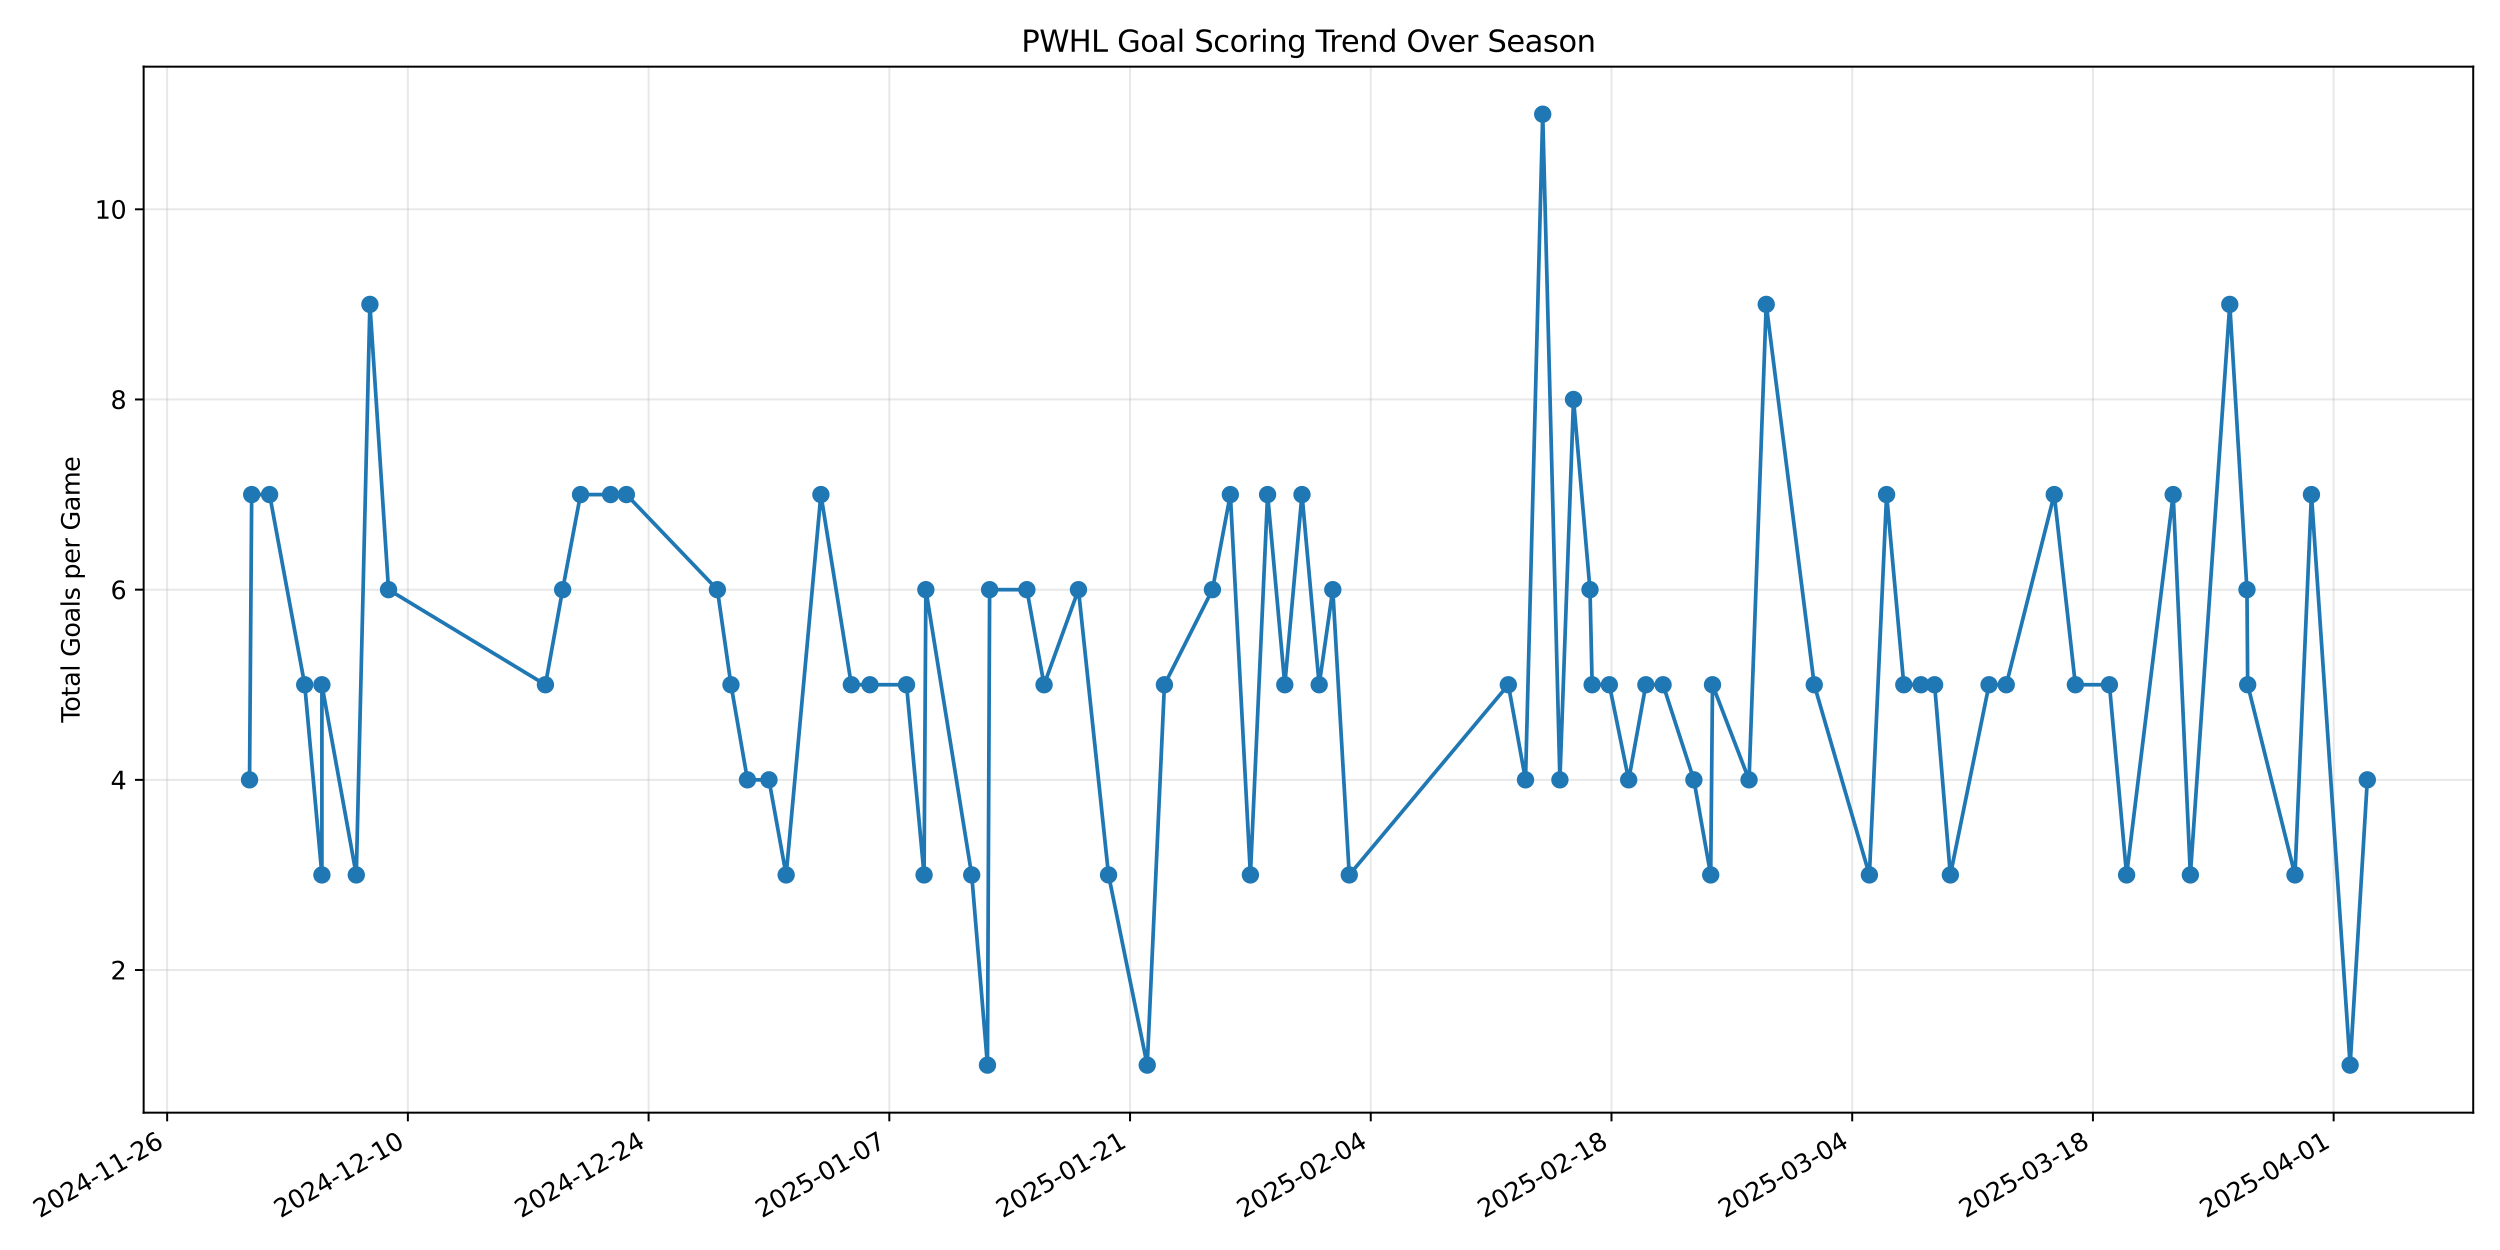 <?xml version="1.0" encoding="utf-8" standalone="no"?>
<!DOCTYPE svg PUBLIC "-//W3C//DTD SVG 1.1//EN"
  "http://www.w3.org/Graphics/SVG/1.1/DTD/svg11.dtd">
<svg xmlns:xlink="http://www.w3.org/1999/xlink" width="1008pt" height="504pt" viewBox="0 0 1008 504" xmlns="http://www.w3.org/2000/svg" version="1.1">
 <defs>
  <style type="text/css">*{stroke-linejoin: round; stroke-linecap: butt}</style>
 </defs>
 <g id="figure_1">
  <g id="patch_1">
   <path d="M 0 504 
L 1008 504 
L 1008 0 
L 0 0 
z
" style="fill: #ffffff"/>
  </g>
  <g id="axes_1">
   <g id="patch_2">
    <path d="M 57.921 448.625 
L 997.2 448.625 
L 997.2 26.88 
L 57.921 26.88 
z
" style="fill: #ffffff"/>
   </g>
   <g id="matplotlib.axis_1">
    <g id="xtick_1">
     <g id="line2d_1">
      <path d="M 67.396 448.625 
L 67.396 26.88 
" clip-path="url(#pca07c4cdf1)" style="fill: none; stroke: #b0b0b0; stroke-opacity: 0.3; stroke-width: 0.8; stroke-linecap: square"/>
     </g>
     <g id="line2d_2">
      <defs>
       <path id="m881eb6549a" d="M 0 0 
L 0 3.5 
" style="stroke: #000000; stroke-width: 0.8"/>
      </defs>
      <g>
       <use xlink:href="#m881eb6549a" x="67.396" y="448.625" style="stroke: #000000; stroke-width: 0.8"/>
      </g>
     </g>
     <g id="text_1">
      <!-- 2024-11-26 -->
      <g transform="translate(16.026 491.264) rotate(-30) scale(0.1 -0.1)">
       <defs>
        <path id="DejaVuSans-32" d="M 1228 531 
L 3431 531 
L 3431 0 
L 469 0 
L 469 531 
Q 828 903 1448 1529 
Q 2069 2156 2228 2338 
Q 2531 2678 2651 2914 
Q 2772 3150 2772 3378 
Q 2772 3750 2511 3984 
Q 2250 4219 1831 4219 
Q 1534 4219 1204 4116 
Q 875 4013 500 3803 
L 500 4441 
Q 881 4594 1212 4672 
Q 1544 4750 1819 4750 
Q 2544 4750 2975 4387 
Q 3406 4025 3406 3419 
Q 3406 3131 3298 2873 
Q 3191 2616 2906 2266 
Q 2828 2175 2409 1742 
Q 1991 1309 1228 531 
z
" transform="scale(0.016)"/>
        <path id="DejaVuSans-30" d="M 2034 4250 
Q 1547 4250 1301 3770 
Q 1056 3291 1056 2328 
Q 1056 1369 1301 889 
Q 1547 409 2034 409 
Q 2525 409 2770 889 
Q 3016 1369 3016 2328 
Q 3016 3291 2770 3770 
Q 2525 4250 2034 4250 
z
M 2034 4750 
Q 2819 4750 3233 4129 
Q 3647 3509 3647 2328 
Q 3647 1150 3233 529 
Q 2819 -91 2034 -91 
Q 1250 -91 836 529 
Q 422 1150 422 2328 
Q 422 3509 836 4129 
Q 1250 4750 2034 4750 
z
" transform="scale(0.016)"/>
        <path id="DejaVuSans-34" d="M 2419 4116 
L 825 1625 
L 2419 1625 
L 2419 4116 
z
M 2253 4666 
L 3047 4666 
L 3047 1625 
L 3713 1625 
L 3713 1100 
L 3047 1100 
L 3047 0 
L 2419 0 
L 2419 1100 
L 313 1100 
L 313 1709 
L 2253 4666 
z
" transform="scale(0.016)"/>
        <path id="DejaVuSans-2d" d="M 313 2009 
L 1997 2009 
L 1997 1497 
L 313 1497 
L 313 2009 
z
" transform="scale(0.016)"/>
        <path id="DejaVuSans-31" d="M 794 531 
L 1825 531 
L 1825 4091 
L 703 3866 
L 703 4441 
L 1819 4666 
L 2450 4666 
L 2450 531 
L 3481 531 
L 3481 0 
L 794 0 
L 794 531 
z
" transform="scale(0.016)"/>
        <path id="DejaVuSans-36" d="M 2113 2584 
Q 1688 2584 1439 2293 
Q 1191 2003 1191 1497 
Q 1191 994 1439 701 
Q 1688 409 2113 409 
Q 2538 409 2786 701 
Q 3034 994 3034 1497 
Q 3034 2003 2786 2293 
Q 2538 2584 2113 2584 
z
M 3366 4563 
L 3366 3988 
Q 3128 4100 2886 4159 
Q 2644 4219 2406 4219 
Q 1781 4219 1451 3797 
Q 1122 3375 1075 2522 
Q 1259 2794 1537 2939 
Q 1816 3084 2150 3084 
Q 2853 3084 3261 2657 
Q 3669 2231 3669 1497 
Q 3669 778 3244 343 
Q 2819 -91 2113 -91 
Q 1303 -91 875 529 
Q 447 1150 447 2328 
Q 447 3434 972 4092 
Q 1497 4750 2381 4750 
Q 2619 4750 2861 4703 
Q 3103 4656 3366 4563 
z
" transform="scale(0.016)"/>
       </defs>
       <use xlink:href="#DejaVuSans-32"/>
       <use xlink:href="#DejaVuSans-30" transform="translate(63.623 0)"/>
       <use xlink:href="#DejaVuSans-32" transform="translate(127.246 0)"/>
       <use xlink:href="#DejaVuSans-34" transform="translate(190.869 0)"/>
       <use xlink:href="#DejaVuSans-2d" transform="translate(254.492 0)"/>
       <use xlink:href="#DejaVuSans-31" transform="translate(290.576 0)"/>
       <use xlink:href="#DejaVuSans-31" transform="translate(354.199 0)"/>
       <use xlink:href="#DejaVuSans-2d" transform="translate(417.822 0)"/>
       <use xlink:href="#DejaVuSans-32" transform="translate(453.906 0)"/>
       <use xlink:href="#DejaVuSans-36" transform="translate(517.529 0)"/>
      </g>
     </g>
    </g>
    <g id="xtick_2">
     <g id="line2d_3">
      <path d="M 164.455 448.625 
L 164.455 26.88 
" clip-path="url(#pca07c4cdf1)" style="fill: none; stroke: #b0b0b0; stroke-opacity: 0.3; stroke-width: 0.8; stroke-linecap: square"/>
     </g>
     <g id="line2d_4">
      <g>
       <use xlink:href="#m881eb6549a" x="164.455" y="448.625" style="stroke: #000000; stroke-width: 0.8"/>
      </g>
     </g>
     <g id="text_2">
      <!-- 2024-12-10 -->
      <g transform="translate(113.085 491.264) rotate(-30) scale(0.1 -0.1)">
       <use xlink:href="#DejaVuSans-32"/>
       <use xlink:href="#DejaVuSans-30" transform="translate(63.623 0)"/>
       <use xlink:href="#DejaVuSans-32" transform="translate(127.246 0)"/>
       <use xlink:href="#DejaVuSans-34" transform="translate(190.869 0)"/>
       <use xlink:href="#DejaVuSans-2d" transform="translate(254.492 0)"/>
       <use xlink:href="#DejaVuSans-31" transform="translate(290.576 0)"/>
       <use xlink:href="#DejaVuSans-32" transform="translate(354.199 0)"/>
       <use xlink:href="#DejaVuSans-2d" transform="translate(417.822 0)"/>
       <use xlink:href="#DejaVuSans-31" transform="translate(453.906 0)"/>
       <use xlink:href="#DejaVuSans-30" transform="translate(517.529 0)"/>
      </g>
     </g>
    </g>
    <g id="xtick_3">
     <g id="line2d_5">
      <path d="M 261.514 448.625 
L 261.514 26.88 
" clip-path="url(#pca07c4cdf1)" style="fill: none; stroke: #b0b0b0; stroke-opacity: 0.3; stroke-width: 0.8; stroke-linecap: square"/>
     </g>
     <g id="line2d_6">
      <g>
       <use xlink:href="#m881eb6549a" x="261.514" y="448.625" style="stroke: #000000; stroke-width: 0.8"/>
      </g>
     </g>
     <g id="text_3">
      <!-- 2024-12-24 -->
      <g transform="translate(210.145 491.264) rotate(-30) scale(0.1 -0.1)">
       <use xlink:href="#DejaVuSans-32"/>
       <use xlink:href="#DejaVuSans-30" transform="translate(63.623 0)"/>
       <use xlink:href="#DejaVuSans-32" transform="translate(127.246 0)"/>
       <use xlink:href="#DejaVuSans-34" transform="translate(190.869 0)"/>
       <use xlink:href="#DejaVuSans-2d" transform="translate(254.492 0)"/>
       <use xlink:href="#DejaVuSans-31" transform="translate(290.576 0)"/>
       <use xlink:href="#DejaVuSans-32" transform="translate(354.199 0)"/>
       <use xlink:href="#DejaVuSans-2d" transform="translate(417.822 0)"/>
       <use xlink:href="#DejaVuSans-32" transform="translate(453.906 0)"/>
       <use xlink:href="#DejaVuSans-34" transform="translate(517.529 0)"/>
      </g>
     </g>
    </g>
    <g id="xtick_4">
     <g id="line2d_7">
      <path d="M 358.573 448.625 
L 358.573 26.88 
" clip-path="url(#pca07c4cdf1)" style="fill: none; stroke: #b0b0b0; stroke-opacity: 0.3; stroke-width: 0.8; stroke-linecap: square"/>
     </g>
     <g id="line2d_8">
      <g>
       <use xlink:href="#m881eb6549a" x="358.573" y="448.625" style="stroke: #000000; stroke-width: 0.8"/>
      </g>
     </g>
     <g id="text_4">
      <!-- 2025-01-07 -->
      <g transform="translate(307.204 491.264) rotate(-30) scale(0.1 -0.1)">
       <defs>
        <path id="DejaVuSans-35" d="M 691 4666 
L 3169 4666 
L 3169 4134 
L 1269 4134 
L 1269 2991 
Q 1406 3038 1543 3061 
Q 1681 3084 1819 3084 
Q 2600 3084 3056 2656 
Q 3513 2228 3513 1497 
Q 3513 744 3044 326 
Q 2575 -91 1722 -91 
Q 1428 -91 1123 -41 
Q 819 9 494 109 
L 494 744 
Q 775 591 1075 516 
Q 1375 441 1709 441 
Q 2250 441 2565 725 
Q 2881 1009 2881 1497 
Q 2881 1984 2565 2268 
Q 2250 2553 1709 2553 
Q 1456 2553 1204 2497 
Q 953 2441 691 2322 
L 691 4666 
z
" transform="scale(0.016)"/>
        <path id="DejaVuSans-37" d="M 525 4666 
L 3525 4666 
L 3525 4397 
L 1831 0 
L 1172 0 
L 2766 4134 
L 525 4134 
L 525 4666 
z
" transform="scale(0.016)"/>
       </defs>
       <use xlink:href="#DejaVuSans-32"/>
       <use xlink:href="#DejaVuSans-30" transform="translate(63.623 0)"/>
       <use xlink:href="#DejaVuSans-32" transform="translate(127.246 0)"/>
       <use xlink:href="#DejaVuSans-35" transform="translate(190.869 0)"/>
       <use xlink:href="#DejaVuSans-2d" transform="translate(254.492 0)"/>
       <use xlink:href="#DejaVuSans-30" transform="translate(290.576 0)"/>
       <use xlink:href="#DejaVuSans-31" transform="translate(354.199 0)"/>
       <use xlink:href="#DejaVuSans-2d" transform="translate(417.822 0)"/>
       <use xlink:href="#DejaVuSans-30" transform="translate(453.906 0)"/>
       <use xlink:href="#DejaVuSans-37" transform="translate(517.529 0)"/>
      </g>
     </g>
    </g>
    <g id="xtick_5">
     <g id="line2d_9">
      <path d="M 455.633 448.625 
L 455.633 26.88 
" clip-path="url(#pca07c4cdf1)" style="fill: none; stroke: #b0b0b0; stroke-opacity: 0.3; stroke-width: 0.8; stroke-linecap: square"/>
     </g>
     <g id="line2d_10">
      <g>
       <use xlink:href="#m881eb6549a" x="455.633" y="448.625" style="stroke: #000000; stroke-width: 0.8"/>
      </g>
     </g>
     <g id="text_5">
      <!-- 2025-01-21 -->
      <g transform="translate(404.263 491.264) rotate(-30) scale(0.1 -0.1)">
       <use xlink:href="#DejaVuSans-32"/>
       <use xlink:href="#DejaVuSans-30" transform="translate(63.623 0)"/>
       <use xlink:href="#DejaVuSans-32" transform="translate(127.246 0)"/>
       <use xlink:href="#DejaVuSans-35" transform="translate(190.869 0)"/>
       <use xlink:href="#DejaVuSans-2d" transform="translate(254.492 0)"/>
       <use xlink:href="#DejaVuSans-30" transform="translate(290.576 0)"/>
       <use xlink:href="#DejaVuSans-31" transform="translate(354.199 0)"/>
       <use xlink:href="#DejaVuSans-2d" transform="translate(417.822 0)"/>
       <use xlink:href="#DejaVuSans-32" transform="translate(453.906 0)"/>
       <use xlink:href="#DejaVuSans-31" transform="translate(517.529 0)"/>
      </g>
     </g>
    </g>
    <g id="xtick_6">
     <g id="line2d_11">
      <path d="M 552.692 448.625 
L 552.692 26.88 
" clip-path="url(#pca07c4cdf1)" style="fill: none; stroke: #b0b0b0; stroke-opacity: 0.3; stroke-width: 0.8; stroke-linecap: square"/>
     </g>
     <g id="line2d_12">
      <g>
       <use xlink:href="#m881eb6549a" x="552.692" y="448.625" style="stroke: #000000; stroke-width: 0.8"/>
      </g>
     </g>
     <g id="text_6">
      <!-- 2025-02-04 -->
      <g transform="translate(501.322 491.264) rotate(-30) scale(0.1 -0.1)">
       <use xlink:href="#DejaVuSans-32"/>
       <use xlink:href="#DejaVuSans-30" transform="translate(63.623 0)"/>
       <use xlink:href="#DejaVuSans-32" transform="translate(127.246 0)"/>
       <use xlink:href="#DejaVuSans-35" transform="translate(190.869 0)"/>
       <use xlink:href="#DejaVuSans-2d" transform="translate(254.492 0)"/>
       <use xlink:href="#DejaVuSans-30" transform="translate(290.576 0)"/>
       <use xlink:href="#DejaVuSans-32" transform="translate(354.199 0)"/>
       <use xlink:href="#DejaVuSans-2d" transform="translate(417.822 0)"/>
       <use xlink:href="#DejaVuSans-30" transform="translate(453.906 0)"/>
       <use xlink:href="#DejaVuSans-34" transform="translate(517.529 0)"/>
      </g>
     </g>
    </g>
    <g id="xtick_7">
     <g id="line2d_13">
      <path d="M 649.751 448.625 
L 649.751 26.88 
" clip-path="url(#pca07c4cdf1)" style="fill: none; stroke: #b0b0b0; stroke-opacity: 0.3; stroke-width: 0.8; stroke-linecap: square"/>
     </g>
     <g id="line2d_14">
      <g>
       <use xlink:href="#m881eb6549a" x="649.751" y="448.625" style="stroke: #000000; stroke-width: 0.8"/>
      </g>
     </g>
     <g id="text_7">
      <!-- 2025-02-18 -->
      <g transform="translate(598.382 491.264) rotate(-30) scale(0.1 -0.1)">
       <defs>
        <path id="DejaVuSans-38" d="M 2034 2216 
Q 1584 2216 1326 1975 
Q 1069 1734 1069 1313 
Q 1069 891 1326 650 
Q 1584 409 2034 409 
Q 2484 409 2743 651 
Q 3003 894 3003 1313 
Q 3003 1734 2745 1975 
Q 2488 2216 2034 2216 
z
M 1403 2484 
Q 997 2584 770 2862 
Q 544 3141 544 3541 
Q 544 4100 942 4425 
Q 1341 4750 2034 4750 
Q 2731 4750 3128 4425 
Q 3525 4100 3525 3541 
Q 3525 3141 3298 2862 
Q 3072 2584 2669 2484 
Q 3125 2378 3379 2068 
Q 3634 1759 3634 1313 
Q 3634 634 3220 271 
Q 2806 -91 2034 -91 
Q 1263 -91 848 271 
Q 434 634 434 1313 
Q 434 1759 690 2068 
Q 947 2378 1403 2484 
z
M 1172 3481 
Q 1172 3119 1398 2916 
Q 1625 2713 2034 2713 
Q 2441 2713 2670 2916 
Q 2900 3119 2900 3481 
Q 2900 3844 2670 4047 
Q 2441 4250 2034 4250 
Q 1625 4250 1398 4047 
Q 1172 3844 1172 3481 
z
" transform="scale(0.016)"/>
       </defs>
       <use xlink:href="#DejaVuSans-32"/>
       <use xlink:href="#DejaVuSans-30" transform="translate(63.623 0)"/>
       <use xlink:href="#DejaVuSans-32" transform="translate(127.246 0)"/>
       <use xlink:href="#DejaVuSans-35" transform="translate(190.869 0)"/>
       <use xlink:href="#DejaVuSans-2d" transform="translate(254.492 0)"/>
       <use xlink:href="#DejaVuSans-30" transform="translate(290.576 0)"/>
       <use xlink:href="#DejaVuSans-32" transform="translate(354.199 0)"/>
       <use xlink:href="#DejaVuSans-2d" transform="translate(417.822 0)"/>
       <use xlink:href="#DejaVuSans-31" transform="translate(453.906 0)"/>
       <use xlink:href="#DejaVuSans-38" transform="translate(517.529 0)"/>
      </g>
     </g>
    </g>
    <g id="xtick_8">
     <g id="line2d_15">
      <path d="M 746.81 448.625 
L 746.81 26.88 
" clip-path="url(#pca07c4cdf1)" style="fill: none; stroke: #b0b0b0; stroke-opacity: 0.3; stroke-width: 0.8; stroke-linecap: square"/>
     </g>
     <g id="line2d_16">
      <g>
       <use xlink:href="#m881eb6549a" x="746.81" y="448.625" style="stroke: #000000; stroke-width: 0.8"/>
      </g>
     </g>
     <g id="text_8">
      <!-- 2025-03-04 -->
      <g transform="translate(695.441 491.264) rotate(-30) scale(0.1 -0.1)">
       <defs>
        <path id="DejaVuSans-33" d="M 2597 2516 
Q 3050 2419 3304 2112 
Q 3559 1806 3559 1356 
Q 3559 666 3084 287 
Q 2609 -91 1734 -91 
Q 1441 -91 1130 -33 
Q 819 25 488 141 
L 488 750 
Q 750 597 1062 519 
Q 1375 441 1716 441 
Q 2309 441 2620 675 
Q 2931 909 2931 1356 
Q 2931 1769 2642 2001 
Q 2353 2234 1838 2234 
L 1294 2234 
L 1294 2753 
L 1863 2753 
Q 2328 2753 2575 2939 
Q 2822 3125 2822 3475 
Q 2822 3834 2567 4026 
Q 2313 4219 1838 4219 
Q 1578 4219 1281 4162 
Q 984 4106 628 3988 
L 628 4550 
Q 988 4650 1302 4700 
Q 1616 4750 1894 4750 
Q 2613 4750 3031 4423 
Q 3450 4097 3450 3541 
Q 3450 3153 3228 2886 
Q 3006 2619 2597 2516 
z
" transform="scale(0.016)"/>
       </defs>
       <use xlink:href="#DejaVuSans-32"/>
       <use xlink:href="#DejaVuSans-30" transform="translate(63.623 0)"/>
       <use xlink:href="#DejaVuSans-32" transform="translate(127.246 0)"/>
       <use xlink:href="#DejaVuSans-35" transform="translate(190.869 0)"/>
       <use xlink:href="#DejaVuSans-2d" transform="translate(254.492 0)"/>
       <use xlink:href="#DejaVuSans-30" transform="translate(290.576 0)"/>
       <use xlink:href="#DejaVuSans-33" transform="translate(354.199 0)"/>
       <use xlink:href="#DejaVuSans-2d" transform="translate(417.822 0)"/>
       <use xlink:href="#DejaVuSans-30" transform="translate(453.906 0)"/>
       <use xlink:href="#DejaVuSans-34" transform="translate(517.529 0)"/>
      </g>
     </g>
    </g>
    <g id="xtick_9">
     <g id="line2d_17">
      <path d="M 843.87 448.625 
L 843.87 26.88 
" clip-path="url(#pca07c4cdf1)" style="fill: none; stroke: #b0b0b0; stroke-opacity: 0.3; stroke-width: 0.8; stroke-linecap: square"/>
     </g>
     <g id="line2d_18">
      <g>
       <use xlink:href="#m881eb6549a" x="843.87" y="448.625" style="stroke: #000000; stroke-width: 0.8"/>
      </g>
     </g>
     <g id="text_9">
      <!-- 2025-03-18 -->
      <g transform="translate(792.5 491.264) rotate(-30) scale(0.1 -0.1)">
       <use xlink:href="#DejaVuSans-32"/>
       <use xlink:href="#DejaVuSans-30" transform="translate(63.623 0)"/>
       <use xlink:href="#DejaVuSans-32" transform="translate(127.246 0)"/>
       <use xlink:href="#DejaVuSans-35" transform="translate(190.869 0)"/>
       <use xlink:href="#DejaVuSans-2d" transform="translate(254.492 0)"/>
       <use xlink:href="#DejaVuSans-30" transform="translate(290.576 0)"/>
       <use xlink:href="#DejaVuSans-33" transform="translate(354.199 0)"/>
       <use xlink:href="#DejaVuSans-2d" transform="translate(417.822 0)"/>
       <use xlink:href="#DejaVuSans-31" transform="translate(453.906 0)"/>
       <use xlink:href="#DejaVuSans-38" transform="translate(517.529 0)"/>
      </g>
     </g>
    </g>
    <g id="xtick_10">
     <g id="line2d_19">
      <path d="M 940.929 448.625 
L 940.929 26.88 
" clip-path="url(#pca07c4cdf1)" style="fill: none; stroke: #b0b0b0; stroke-opacity: 0.3; stroke-width: 0.8; stroke-linecap: square"/>
     </g>
     <g id="line2d_20">
      <g>
       <use xlink:href="#m881eb6549a" x="940.929" y="448.625" style="stroke: #000000; stroke-width: 0.8"/>
      </g>
     </g>
     <g id="text_10">
      <!-- 2025-04-01 -->
      <g transform="translate(889.559 491.264) rotate(-30) scale(0.1 -0.1)">
       <use xlink:href="#DejaVuSans-32"/>
       <use xlink:href="#DejaVuSans-30" transform="translate(63.623 0)"/>
       <use xlink:href="#DejaVuSans-32" transform="translate(127.246 0)"/>
       <use xlink:href="#DejaVuSans-35" transform="translate(190.869 0)"/>
       <use xlink:href="#DejaVuSans-2d" transform="translate(254.492 0)"/>
       <use xlink:href="#DejaVuSans-30" transform="translate(290.576 0)"/>
       <use xlink:href="#DejaVuSans-34" transform="translate(354.199 0)"/>
       <use xlink:href="#DejaVuSans-2d" transform="translate(417.822 0)"/>
       <use xlink:href="#DejaVuSans-30" transform="translate(453.906 0)"/>
       <use xlink:href="#DejaVuSans-31" transform="translate(517.529 0)"/>
      </g>
     </g>
    </g>
   </g>
   <g id="matplotlib.axis_2">
    <g id="ytick_1">
     <g id="line2d_21">
      <path d="M 57.921 391.115 
L 997.2 391.115 
" clip-path="url(#pca07c4cdf1)" style="fill: none; stroke: #b0b0b0; stroke-opacity: 0.3; stroke-width: 0.8; stroke-linecap: square"/>
     </g>
     <g id="line2d_22">
      <defs>
       <path id="m4b9a0c6314" d="M 0 0 
L -3.5 0 
" style="stroke: #000000; stroke-width: 0.8"/>
      </defs>
      <g>
       <use xlink:href="#m4b9a0c6314" x="57.921" y="391.115" style="stroke: #000000; stroke-width: 0.8"/>
      </g>
     </g>
     <g id="text_11">
      <!-- 2 -->
      <g transform="translate(44.558 394.914) scale(0.1 -0.1)">
       <use xlink:href="#DejaVuSans-32"/>
      </g>
     </g>
    </g>
    <g id="ytick_2">
     <g id="line2d_23">
      <path d="M 57.921 314.434 
L 997.2 314.434 
" clip-path="url(#pca07c4cdf1)" style="fill: none; stroke: #b0b0b0; stroke-opacity: 0.3; stroke-width: 0.8; stroke-linecap: square"/>
     </g>
     <g id="line2d_24">
      <g>
       <use xlink:href="#m4b9a0c6314" x="57.921" y="314.434" style="stroke: #000000; stroke-width: 0.8"/>
      </g>
     </g>
     <g id="text_12">
      <!-- 4 -->
      <g transform="translate(44.558 318.233) scale(0.1 -0.1)">
       <use xlink:href="#DejaVuSans-34"/>
      </g>
     </g>
    </g>
    <g id="ytick_3">
     <g id="line2d_25">
      <path d="M 57.921 237.753 
L 997.2 237.753 
" clip-path="url(#pca07c4cdf1)" style="fill: none; stroke: #b0b0b0; stroke-opacity: 0.3; stroke-width: 0.8; stroke-linecap: square"/>
     </g>
     <g id="line2d_26">
      <g>
       <use xlink:href="#m4b9a0c6314" x="57.921" y="237.753" style="stroke: #000000; stroke-width: 0.8"/>
      </g>
     </g>
     <g id="text_13">
      <!-- 6 -->
      <g transform="translate(44.558 241.552) scale(0.1 -0.1)">
       <use xlink:href="#DejaVuSans-36"/>
      </g>
     </g>
    </g>
    <g id="ytick_4">
     <g id="line2d_27">
      <path d="M 57.921 161.072 
L 997.2 161.072 
" clip-path="url(#pca07c4cdf1)" style="fill: none; stroke: #b0b0b0; stroke-opacity: 0.3; stroke-width: 0.8; stroke-linecap: square"/>
     </g>
     <g id="line2d_28">
      <g>
       <use xlink:href="#m4b9a0c6314" x="57.921" y="161.072" style="stroke: #000000; stroke-width: 0.8"/>
      </g>
     </g>
     <g id="text_14">
      <!-- 8 -->
      <g transform="translate(44.558 164.871) scale(0.1 -0.1)">
       <use xlink:href="#DejaVuSans-38"/>
      </g>
     </g>
    </g>
    <g id="ytick_5">
     <g id="line2d_29">
      <path d="M 57.921 84.391 
L 997.2 84.391 
" clip-path="url(#pca07c4cdf1)" style="fill: none; stroke: #b0b0b0; stroke-opacity: 0.3; stroke-width: 0.8; stroke-linecap: square"/>
     </g>
     <g id="line2d_30">
      <g>
       <use xlink:href="#m4b9a0c6314" x="57.921" y="84.391" style="stroke: #000000; stroke-width: 0.8"/>
      </g>
     </g>
     <g id="text_15">
      <!-- 10 -->
      <g transform="translate(38.196 88.19) scale(0.1 -0.1)">
       <use xlink:href="#DejaVuSans-31"/>
       <use xlink:href="#DejaVuSans-30" transform="translate(63.623 0)"/>
      </g>
     </g>
    </g>
    <g id="text_16">
     <!-- Total Goals per Game -->
     <g transform="translate(32.116 291.379) rotate(-90) scale(0.1 -0.1)">
      <defs>
       <path id="DejaVuSans-54" d="M -19 4666 
L 3928 4666 
L 3928 4134 
L 2272 4134 
L 2272 0 
L 1638 0 
L 1638 4134 
L -19 4134 
L -19 4666 
z
" transform="scale(0.016)"/>
       <path id="DejaVuSans-6f" d="M 1959 3097 
Q 1497 3097 1228 2736 
Q 959 2375 959 1747 
Q 959 1119 1226 758 
Q 1494 397 1959 397 
Q 2419 397 2687 759 
Q 2956 1122 2956 1747 
Q 2956 2369 2687 2733 
Q 2419 3097 1959 3097 
z
M 1959 3584 
Q 2709 3584 3137 3096 
Q 3566 2609 3566 1747 
Q 3566 888 3137 398 
Q 2709 -91 1959 -91 
Q 1206 -91 779 398 
Q 353 888 353 1747 
Q 353 2609 779 3096 
Q 1206 3584 1959 3584 
z
" transform="scale(0.016)"/>
       <path id="DejaVuSans-74" d="M 1172 4494 
L 1172 3500 
L 2356 3500 
L 2356 3053 
L 1172 3053 
L 1172 1153 
Q 1172 725 1289 603 
Q 1406 481 1766 481 
L 2356 481 
L 2356 0 
L 1766 0 
Q 1100 0 847 248 
Q 594 497 594 1153 
L 594 3053 
L 172 3053 
L 172 3500 
L 594 3500 
L 594 4494 
L 1172 4494 
z
" transform="scale(0.016)"/>
       <path id="DejaVuSans-61" d="M 2194 1759 
Q 1497 1759 1228 1600 
Q 959 1441 959 1056 
Q 959 750 1161 570 
Q 1363 391 1709 391 
Q 2188 391 2477 730 
Q 2766 1069 2766 1631 
L 2766 1759 
L 2194 1759 
z
M 3341 1997 
L 3341 0 
L 2766 0 
L 2766 531 
Q 2569 213 2275 61 
Q 1981 -91 1556 -91 
Q 1019 -91 701 211 
Q 384 513 384 1019 
Q 384 1609 779 1909 
Q 1175 2209 1959 2209 
L 2766 2209 
L 2766 2266 
Q 2766 2663 2505 2880 
Q 2244 3097 1772 3097 
Q 1472 3097 1187 3025 
Q 903 2953 641 2809 
L 641 3341 
Q 956 3463 1253 3523 
Q 1550 3584 1831 3584 
Q 2591 3584 2966 3190 
Q 3341 2797 3341 1997 
z
" transform="scale(0.016)"/>
       <path id="DejaVuSans-6c" d="M 603 4863 
L 1178 4863 
L 1178 0 
L 603 0 
L 603 4863 
z
" transform="scale(0.016)"/>
       <path id="DejaVuSans-20" transform="scale(0.016)"/>
       <path id="DejaVuSans-47" d="M 3809 666 
L 3809 1919 
L 2778 1919 
L 2778 2438 
L 4434 2438 
L 4434 434 
Q 4069 175 3628 42 
Q 3188 -91 2688 -91 
Q 1594 -91 976 548 
Q 359 1188 359 2328 
Q 359 3472 976 4111 
Q 1594 4750 2688 4750 
Q 3144 4750 3555 4637 
Q 3966 4525 4313 4306 
L 4313 3634 
Q 3963 3931 3569 4081 
Q 3175 4231 2741 4231 
Q 1884 4231 1454 3753 
Q 1025 3275 1025 2328 
Q 1025 1384 1454 906 
Q 1884 428 2741 428 
Q 3075 428 3337 486 
Q 3600 544 3809 666 
z
" transform="scale(0.016)"/>
       <path id="DejaVuSans-73" d="M 2834 3397 
L 2834 2853 
Q 2591 2978 2328 3040 
Q 2066 3103 1784 3103 
Q 1356 3103 1142 2972 
Q 928 2841 928 2578 
Q 928 2378 1081 2264 
Q 1234 2150 1697 2047 
L 1894 2003 
Q 2506 1872 2764 1633 
Q 3022 1394 3022 966 
Q 3022 478 2636 193 
Q 2250 -91 1575 -91 
Q 1294 -91 989 -36 
Q 684 19 347 128 
L 347 722 
Q 666 556 975 473 
Q 1284 391 1588 391 
Q 1994 391 2212 530 
Q 2431 669 2431 922 
Q 2431 1156 2273 1281 
Q 2116 1406 1581 1522 
L 1381 1569 
Q 847 1681 609 1914 
Q 372 2147 372 2553 
Q 372 3047 722 3315 
Q 1072 3584 1716 3584 
Q 2034 3584 2315 3537 
Q 2597 3491 2834 3397 
z
" transform="scale(0.016)"/>
       <path id="DejaVuSans-70" d="M 1159 525 
L 1159 -1331 
L 581 -1331 
L 581 3500 
L 1159 3500 
L 1159 2969 
Q 1341 3281 1617 3432 
Q 1894 3584 2278 3584 
Q 2916 3584 3314 3078 
Q 3713 2572 3713 1747 
Q 3713 922 3314 415 
Q 2916 -91 2278 -91 
Q 1894 -91 1617 61 
Q 1341 213 1159 525 
z
M 3116 1747 
Q 3116 2381 2855 2742 
Q 2594 3103 2138 3103 
Q 1681 3103 1420 2742 
Q 1159 2381 1159 1747 
Q 1159 1113 1420 752 
Q 1681 391 2138 391 
Q 2594 391 2855 752 
Q 3116 1113 3116 1747 
z
" transform="scale(0.016)"/>
       <path id="DejaVuSans-65" d="M 3597 1894 
L 3597 1613 
L 953 1613 
Q 991 1019 1311 708 
Q 1631 397 2203 397 
Q 2534 397 2845 478 
Q 3156 559 3463 722 
L 3463 178 
Q 3153 47 2828 -22 
Q 2503 -91 2169 -91 
Q 1331 -91 842 396 
Q 353 884 353 1716 
Q 353 2575 817 3079 
Q 1281 3584 2069 3584 
Q 2775 3584 3186 3129 
Q 3597 2675 3597 1894 
z
M 3022 2063 
Q 3016 2534 2758 2815 
Q 2500 3097 2075 3097 
Q 1594 3097 1305 2825 
Q 1016 2553 972 2059 
L 3022 2063 
z
" transform="scale(0.016)"/>
       <path id="DejaVuSans-72" d="M 2631 2963 
Q 2534 3019 2420 3045 
Q 2306 3072 2169 3072 
Q 1681 3072 1420 2755 
Q 1159 2438 1159 1844 
L 1159 0 
L 581 0 
L 581 3500 
L 1159 3500 
L 1159 2956 
Q 1341 3275 1631 3429 
Q 1922 3584 2338 3584 
Q 2397 3584 2469 3576 
Q 2541 3569 2628 3553 
L 2631 2963 
z
" transform="scale(0.016)"/>
       <path id="DejaVuSans-6d" d="M 3328 2828 
Q 3544 3216 3844 3400 
Q 4144 3584 4550 3584 
Q 5097 3584 5394 3201 
Q 5691 2819 5691 2113 
L 5691 0 
L 5113 0 
L 5113 2094 
Q 5113 2597 4934 2840 
Q 4756 3084 4391 3084 
Q 3944 3084 3684 2787 
Q 3425 2491 3425 1978 
L 3425 0 
L 2847 0 
L 2847 2094 
Q 2847 2600 2669 2842 
Q 2491 3084 2119 3084 
Q 1678 3084 1418 2786 
Q 1159 2488 1159 1978 
L 1159 0 
L 581 0 
L 581 3500 
L 1159 3500 
L 1159 2956 
Q 1356 3278 1631 3431 
Q 1906 3584 2284 3584 
Q 2666 3584 2933 3390 
Q 3200 3197 3328 2828 
z
" transform="scale(0.016)"/>
      </defs>
      <use xlink:href="#DejaVuSans-54"/>
      <use xlink:href="#DejaVuSans-6f" transform="translate(44.084 0)"/>
      <use xlink:href="#DejaVuSans-74" transform="translate(105.266 0)"/>
      <use xlink:href="#DejaVuSans-61" transform="translate(144.475 0)"/>
      <use xlink:href="#DejaVuSans-6c" transform="translate(205.754 0)"/>
      <use xlink:href="#DejaVuSans-20" transform="translate(233.537 0)"/>
      <use xlink:href="#DejaVuSans-47" transform="translate(265.324 0)"/>
      <use xlink:href="#DejaVuSans-6f" transform="translate(342.814 0)"/>
      <use xlink:href="#DejaVuSans-61" transform="translate(403.996 0)"/>
      <use xlink:href="#DejaVuSans-6c" transform="translate(465.275 0)"/>
      <use xlink:href="#DejaVuSans-73" transform="translate(493.059 0)"/>
      <use xlink:href="#DejaVuSans-20" transform="translate(545.158 0)"/>
      <use xlink:href="#DejaVuSans-70" transform="translate(576.945 0)"/>
      <use xlink:href="#DejaVuSans-65" transform="translate(640.422 0)"/>
      <use xlink:href="#DejaVuSans-72" transform="translate(701.945 0)"/>
      <use xlink:href="#DejaVuSans-20" transform="translate(743.059 0)"/>
      <use xlink:href="#DejaVuSans-47" transform="translate(774.846 0)"/>
      <use xlink:href="#DejaVuSans-61" transform="translate(852.336 0)"/>
      <use xlink:href="#DejaVuSans-6d" transform="translate(913.615 0)"/>
      <use xlink:href="#DejaVuSans-65" transform="translate(1011.027 0)"/>
     </g>
    </g>
   </g>
   <g id="line2d_31">
    <path d="M 100.615 314.434 
L 101.482 199.412 
L 108.704 199.412 
L 122.858 276.093 
L 129.791 352.774 
L 129.791 276.093 
L 143.656 352.774 
L 149.145 122.731 
L 156.655 237.753 
L 219.917 276.093 
L 226.85 237.753 
L 234.072 199.412 
L 246.204 199.412 
L 252.559 199.412 
L 289.245 237.753 
L 294.734 276.093 
L 301.378 314.434 
L 310.044 314.434 
L 316.977 352.774 
L 330.987 199.412 
L 343.263 276.093 
L 350.774 276.093 
L 365.506 276.093 
L 372.583 352.774 
L 373.306 237.753 
L 391.793 352.774 
L 398.148 429.455 
L 399.015 237.753 
L 414.036 237.753 
L 420.969 276.093 
L 434.834 237.753 
L 446.967 352.774 
L 462.565 429.455 
L 469.498 276.093 
L 488.852 237.753 
L 496.074 199.412 
L 504.162 352.774 
L 511.095 199.412 
L 518.028 276.093 
L 524.961 199.412 
L 531.893 276.093 
L 537.382 237.753 
L 544.026 352.774 
L 608.154 276.093 
L 615.087 314.434 
L 622.02 46.05 
L 628.953 314.434 
L 634.441 161.072 
L 641.085 237.753 
L 641.952 276.093 
L 648.884 276.093 
L 656.684 314.434 
L 663.617 276.093 
L 670.549 276.093 
L 682.971 314.434 
L 689.759 352.774 
L 690.481 276.093 
L 705.213 314.434 
L 712.146 122.731 
L 731.5 276.093 
L 753.743 352.774 
L 760.676 199.412 
L 767.609 276.093 
L 774.541 276.093 
L 780.03 276.093 
L 786.385 352.774 
L 801.984 276.093 
L 808.917 276.093 
L 828.271 199.412 
L 836.792 276.093 
L 850.513 276.093 
L 857.446 352.774 
L 876.223 199.412 
L 883.155 352.774 
L 899.043 122.731 
L 905.976 237.753 
L 906.265 276.093 
L 925.33 352.774 
L 931.974 199.412 
L 947.573 429.455 
L 954.505 314.434 
" clip-path="url(#pca07c4cdf1)" style="fill: none; stroke: #1f77b4; stroke-width: 1.5; stroke-linecap: square"/>
    <defs>
     <path id="mb4f2e47fcd" d="M 0 3 
C 0.796 3 1.559 2.684 2.121 2.121 
C 2.684 1.559 3 0.796 3 0 
C 3 -0.796 2.684 -1.559 2.121 -2.121 
C 1.559 -2.684 0.796 -3 0 -3 
C -0.796 -3 -1.559 -2.684 -2.121 -2.121 
C -2.684 -1.559 -3 -0.796 -3 0 
C -3 0.796 -2.684 1.559 -2.121 2.121 
C -1.559 2.684 -0.796 3 0 3 
z
" style="stroke: #1f77b4"/>
    </defs>
    <g clip-path="url(#pca07c4cdf1)">
     <use xlink:href="#mb4f2e47fcd" x="100.615" y="314.434" style="fill: #1f77b4; stroke: #1f77b4"/>
     <use xlink:href="#mb4f2e47fcd" x="101.482" y="199.412" style="fill: #1f77b4; stroke: #1f77b4"/>
     <use xlink:href="#mb4f2e47fcd" x="108.704" y="199.412" style="fill: #1f77b4; stroke: #1f77b4"/>
     <use xlink:href="#mb4f2e47fcd" x="122.858" y="276.093" style="fill: #1f77b4; stroke: #1f77b4"/>
     <use xlink:href="#mb4f2e47fcd" x="129.791" y="352.774" style="fill: #1f77b4; stroke: #1f77b4"/>
     <use xlink:href="#mb4f2e47fcd" x="129.791" y="276.093" style="fill: #1f77b4; stroke: #1f77b4"/>
     <use xlink:href="#mb4f2e47fcd" x="143.656" y="352.774" style="fill: #1f77b4; stroke: #1f77b4"/>
     <use xlink:href="#mb4f2e47fcd" x="149.145" y="122.731" style="fill: #1f77b4; stroke: #1f77b4"/>
     <use xlink:href="#mb4f2e47fcd" x="156.655" y="237.753" style="fill: #1f77b4; stroke: #1f77b4"/>
     <use xlink:href="#mb4f2e47fcd" x="219.917" y="276.093" style="fill: #1f77b4; stroke: #1f77b4"/>
     <use xlink:href="#mb4f2e47fcd" x="226.85" y="237.753" style="fill: #1f77b4; stroke: #1f77b4"/>
     <use xlink:href="#mb4f2e47fcd" x="234.072" y="199.412" style="fill: #1f77b4; stroke: #1f77b4"/>
     <use xlink:href="#mb4f2e47fcd" x="246.204" y="199.412" style="fill: #1f77b4; stroke: #1f77b4"/>
     <use xlink:href="#mb4f2e47fcd" x="252.559" y="199.412" style="fill: #1f77b4; stroke: #1f77b4"/>
     <use xlink:href="#mb4f2e47fcd" x="289.245" y="237.753" style="fill: #1f77b4; stroke: #1f77b4"/>
     <use xlink:href="#mb4f2e47fcd" x="294.734" y="276.093" style="fill: #1f77b4; stroke: #1f77b4"/>
     <use xlink:href="#mb4f2e47fcd" x="301.378" y="314.434" style="fill: #1f77b4; stroke: #1f77b4"/>
     <use xlink:href="#mb4f2e47fcd" x="310.044" y="314.434" style="fill: #1f77b4; stroke: #1f77b4"/>
     <use xlink:href="#mb4f2e47fcd" x="316.977" y="352.774" style="fill: #1f77b4; stroke: #1f77b4"/>
     <use xlink:href="#mb4f2e47fcd" x="330.987" y="199.412" style="fill: #1f77b4; stroke: #1f77b4"/>
     <use xlink:href="#mb4f2e47fcd" x="343.263" y="276.093" style="fill: #1f77b4; stroke: #1f77b4"/>
     <use xlink:href="#mb4f2e47fcd" x="350.774" y="276.093" style="fill: #1f77b4; stroke: #1f77b4"/>
     <use xlink:href="#mb4f2e47fcd" x="365.506" y="276.093" style="fill: #1f77b4; stroke: #1f77b4"/>
     <use xlink:href="#mb4f2e47fcd" x="372.583" y="352.774" style="fill: #1f77b4; stroke: #1f77b4"/>
     <use xlink:href="#mb4f2e47fcd" x="373.306" y="237.753" style="fill: #1f77b4; stroke: #1f77b4"/>
     <use xlink:href="#mb4f2e47fcd" x="391.793" y="352.774" style="fill: #1f77b4; stroke: #1f77b4"/>
     <use xlink:href="#mb4f2e47fcd" x="398.148" y="429.455" style="fill: #1f77b4; stroke: #1f77b4"/>
     <use xlink:href="#mb4f2e47fcd" x="399.015" y="237.753" style="fill: #1f77b4; stroke: #1f77b4"/>
     <use xlink:href="#mb4f2e47fcd" x="414.036" y="237.753" style="fill: #1f77b4; stroke: #1f77b4"/>
     <use xlink:href="#mb4f2e47fcd" x="420.969" y="276.093" style="fill: #1f77b4; stroke: #1f77b4"/>
     <use xlink:href="#mb4f2e47fcd" x="434.834" y="237.753" style="fill: #1f77b4; stroke: #1f77b4"/>
     <use xlink:href="#mb4f2e47fcd" x="446.967" y="352.774" style="fill: #1f77b4; stroke: #1f77b4"/>
     <use xlink:href="#mb4f2e47fcd" x="462.565" y="429.455" style="fill: #1f77b4; stroke: #1f77b4"/>
     <use xlink:href="#mb4f2e47fcd" x="469.498" y="276.093" style="fill: #1f77b4; stroke: #1f77b4"/>
     <use xlink:href="#mb4f2e47fcd" x="488.852" y="237.753" style="fill: #1f77b4; stroke: #1f77b4"/>
     <use xlink:href="#mb4f2e47fcd" x="496.074" y="199.412" style="fill: #1f77b4; stroke: #1f77b4"/>
     <use xlink:href="#mb4f2e47fcd" x="504.162" y="352.774" style="fill: #1f77b4; stroke: #1f77b4"/>
     <use xlink:href="#mb4f2e47fcd" x="511.095" y="199.412" style="fill: #1f77b4; stroke: #1f77b4"/>
     <use xlink:href="#mb4f2e47fcd" x="518.028" y="276.093" style="fill: #1f77b4; stroke: #1f77b4"/>
     <use xlink:href="#mb4f2e47fcd" x="524.961" y="199.412" style="fill: #1f77b4; stroke: #1f77b4"/>
     <use xlink:href="#mb4f2e47fcd" x="531.893" y="276.093" style="fill: #1f77b4; stroke: #1f77b4"/>
     <use xlink:href="#mb4f2e47fcd" x="537.382" y="237.753" style="fill: #1f77b4; stroke: #1f77b4"/>
     <use xlink:href="#mb4f2e47fcd" x="544.026" y="352.774" style="fill: #1f77b4; stroke: #1f77b4"/>
     <use xlink:href="#mb4f2e47fcd" x="608.154" y="276.093" style="fill: #1f77b4; stroke: #1f77b4"/>
     <use xlink:href="#mb4f2e47fcd" x="615.087" y="314.434" style="fill: #1f77b4; stroke: #1f77b4"/>
     <use xlink:href="#mb4f2e47fcd" x="622.02" y="46.05" style="fill: #1f77b4; stroke: #1f77b4"/>
     <use xlink:href="#mb4f2e47fcd" x="628.953" y="314.434" style="fill: #1f77b4; stroke: #1f77b4"/>
     <use xlink:href="#mb4f2e47fcd" x="634.441" y="161.072" style="fill: #1f77b4; stroke: #1f77b4"/>
     <use xlink:href="#mb4f2e47fcd" x="641.085" y="237.753" style="fill: #1f77b4; stroke: #1f77b4"/>
     <use xlink:href="#mb4f2e47fcd" x="641.952" y="276.093" style="fill: #1f77b4; stroke: #1f77b4"/>
     <use xlink:href="#mb4f2e47fcd" x="648.884" y="276.093" style="fill: #1f77b4; stroke: #1f77b4"/>
     <use xlink:href="#mb4f2e47fcd" x="656.684" y="314.434" style="fill: #1f77b4; stroke: #1f77b4"/>
     <use xlink:href="#mb4f2e47fcd" x="663.617" y="276.093" style="fill: #1f77b4; stroke: #1f77b4"/>
     <use xlink:href="#mb4f2e47fcd" x="670.549" y="276.093" style="fill: #1f77b4; stroke: #1f77b4"/>
     <use xlink:href="#mb4f2e47fcd" x="682.971" y="314.434" style="fill: #1f77b4; stroke: #1f77b4"/>
     <use xlink:href="#mb4f2e47fcd" x="689.759" y="352.774" style="fill: #1f77b4; stroke: #1f77b4"/>
     <use xlink:href="#mb4f2e47fcd" x="690.481" y="276.093" style="fill: #1f77b4; stroke: #1f77b4"/>
     <use xlink:href="#mb4f2e47fcd" x="705.213" y="314.434" style="fill: #1f77b4; stroke: #1f77b4"/>
     <use xlink:href="#mb4f2e47fcd" x="712.146" y="122.731" style="fill: #1f77b4; stroke: #1f77b4"/>
     <use xlink:href="#mb4f2e47fcd" x="731.5" y="276.093" style="fill: #1f77b4; stroke: #1f77b4"/>
     <use xlink:href="#mb4f2e47fcd" x="753.743" y="352.774" style="fill: #1f77b4; stroke: #1f77b4"/>
     <use xlink:href="#mb4f2e47fcd" x="760.676" y="199.412" style="fill: #1f77b4; stroke: #1f77b4"/>
     <use xlink:href="#mb4f2e47fcd" x="767.609" y="276.093" style="fill: #1f77b4; stroke: #1f77b4"/>
     <use xlink:href="#mb4f2e47fcd" x="774.541" y="276.093" style="fill: #1f77b4; stroke: #1f77b4"/>
     <use xlink:href="#mb4f2e47fcd" x="780.03" y="276.093" style="fill: #1f77b4; stroke: #1f77b4"/>
     <use xlink:href="#mb4f2e47fcd" x="786.385" y="352.774" style="fill: #1f77b4; stroke: #1f77b4"/>
     <use xlink:href="#mb4f2e47fcd" x="801.984" y="276.093" style="fill: #1f77b4; stroke: #1f77b4"/>
     <use xlink:href="#mb4f2e47fcd" x="808.917" y="276.093" style="fill: #1f77b4; stroke: #1f77b4"/>
     <use xlink:href="#mb4f2e47fcd" x="828.271" y="199.412" style="fill: #1f77b4; stroke: #1f77b4"/>
     <use xlink:href="#mb4f2e47fcd" x="836.792" y="276.093" style="fill: #1f77b4; stroke: #1f77b4"/>
     <use xlink:href="#mb4f2e47fcd" x="850.513" y="276.093" style="fill: #1f77b4; stroke: #1f77b4"/>
     <use xlink:href="#mb4f2e47fcd" x="857.446" y="352.774" style="fill: #1f77b4; stroke: #1f77b4"/>
     <use xlink:href="#mb4f2e47fcd" x="876.223" y="199.412" style="fill: #1f77b4; stroke: #1f77b4"/>
     <use xlink:href="#mb4f2e47fcd" x="883.155" y="352.774" style="fill: #1f77b4; stroke: #1f77b4"/>
     <use xlink:href="#mb4f2e47fcd" x="899.043" y="122.731" style="fill: #1f77b4; stroke: #1f77b4"/>
     <use xlink:href="#mb4f2e47fcd" x="905.976" y="237.753" style="fill: #1f77b4; stroke: #1f77b4"/>
     <use xlink:href="#mb4f2e47fcd" x="906.265" y="276.093" style="fill: #1f77b4; stroke: #1f77b4"/>
     <use xlink:href="#mb4f2e47fcd" x="925.33" y="352.774" style="fill: #1f77b4; stroke: #1f77b4"/>
     <use xlink:href="#mb4f2e47fcd" x="931.974" y="199.412" style="fill: #1f77b4; stroke: #1f77b4"/>
     <use xlink:href="#mb4f2e47fcd" x="947.573" y="429.455" style="fill: #1f77b4; stroke: #1f77b4"/>
     <use xlink:href="#mb4f2e47fcd" x="954.505" y="314.434" style="fill: #1f77b4; stroke: #1f77b4"/>
    </g>
   </g>
   <g id="patch_3">
    <path d="M 57.921 448.625 
L 57.921 26.88 
" style="fill: none; stroke: #000000; stroke-width: 0.8; stroke-linejoin: miter; stroke-linecap: square"/>
   </g>
   <g id="patch_4">
    <path d="M 997.2 448.625 
L 997.2 26.88 
" style="fill: none; stroke: #000000; stroke-width: 0.8; stroke-linejoin: miter; stroke-linecap: square"/>
   </g>
   <g id="patch_5">
    <path d="M 57.921 448.625 
L 997.2 448.625 
" style="fill: none; stroke: #000000; stroke-width: 0.8; stroke-linejoin: miter; stroke-linecap: square"/>
   </g>
   <g id="patch_6">
    <path d="M 57.921 26.88 
L 997.2 26.88 
" style="fill: none; stroke: #000000; stroke-width: 0.8; stroke-linejoin: miter; stroke-linecap: square"/>
   </g>
   <g id="text_17">
    <!-- PWHL Goal Scoring Trend Over Season -->
    <g transform="translate(411.807 20.88) scale(0.12 -0.12)">
     <defs>
      <path id="DejaVuSans-50" d="M 1259 4147 
L 1259 2394 
L 2053 2394 
Q 2494 2394 2734 2622 
Q 2975 2850 2975 3272 
Q 2975 3691 2734 3919 
Q 2494 4147 2053 4147 
L 1259 4147 
z
M 628 4666 
L 2053 4666 
Q 2838 4666 3239 4311 
Q 3641 3956 3641 3272 
Q 3641 2581 3239 2228 
Q 2838 1875 2053 1875 
L 1259 1875 
L 1259 0 
L 628 0 
L 628 4666 
z
" transform="scale(0.016)"/>
      <path id="DejaVuSans-57" d="M 213 4666 
L 850 4666 
L 1831 722 
L 2809 4666 
L 3519 4666 
L 4500 722 
L 5478 4666 
L 6119 4666 
L 4947 0 
L 4153 0 
L 3169 4050 
L 2175 0 
L 1381 0 
L 213 4666 
z
" transform="scale(0.016)"/>
      <path id="DejaVuSans-48" d="M 628 4666 
L 1259 4666 
L 1259 2753 
L 3553 2753 
L 3553 4666 
L 4184 4666 
L 4184 0 
L 3553 0 
L 3553 2222 
L 1259 2222 
L 1259 0 
L 628 0 
L 628 4666 
z
" transform="scale(0.016)"/>
      <path id="DejaVuSans-4c" d="M 628 4666 
L 1259 4666 
L 1259 531 
L 3531 531 
L 3531 0 
L 628 0 
L 628 4666 
z
" transform="scale(0.016)"/>
      <path id="DejaVuSans-53" d="M 3425 4513 
L 3425 3897 
Q 3066 4069 2747 4153 
Q 2428 4238 2131 4238 
Q 1616 4238 1336 4038 
Q 1056 3838 1056 3469 
Q 1056 3159 1242 3001 
Q 1428 2844 1947 2747 
L 2328 2669 
Q 3034 2534 3370 2195 
Q 3706 1856 3706 1288 
Q 3706 609 3251 259 
Q 2797 -91 1919 -91 
Q 1588 -91 1214 -16 
Q 841 59 441 206 
L 441 856 
Q 825 641 1194 531 
Q 1563 422 1919 422 
Q 2459 422 2753 634 
Q 3047 847 3047 1241 
Q 3047 1584 2836 1778 
Q 2625 1972 2144 2069 
L 1759 2144 
Q 1053 2284 737 2584 
Q 422 2884 422 3419 
Q 422 4038 858 4394 
Q 1294 4750 2059 4750 
Q 2388 4750 2728 4690 
Q 3069 4631 3425 4513 
z
" transform="scale(0.016)"/>
      <path id="DejaVuSans-63" d="M 3122 3366 
L 3122 2828 
Q 2878 2963 2633 3030 
Q 2388 3097 2138 3097 
Q 1578 3097 1268 2742 
Q 959 2388 959 1747 
Q 959 1106 1268 751 
Q 1578 397 2138 397 
Q 2388 397 2633 464 
Q 2878 531 3122 666 
L 3122 134 
Q 2881 22 2623 -34 
Q 2366 -91 2075 -91 
Q 1284 -91 818 406 
Q 353 903 353 1747 
Q 353 2603 823 3093 
Q 1294 3584 2113 3584 
Q 2378 3584 2631 3529 
Q 2884 3475 3122 3366 
z
" transform="scale(0.016)"/>
      <path id="DejaVuSans-69" d="M 603 3500 
L 1178 3500 
L 1178 0 
L 603 0 
L 603 3500 
z
M 603 4863 
L 1178 4863 
L 1178 4134 
L 603 4134 
L 603 4863 
z
" transform="scale(0.016)"/>
      <path id="DejaVuSans-6e" d="M 3513 2113 
L 3513 0 
L 2938 0 
L 2938 2094 
Q 2938 2591 2744 2837 
Q 2550 3084 2163 3084 
Q 1697 3084 1428 2787 
Q 1159 2491 1159 1978 
L 1159 0 
L 581 0 
L 581 3500 
L 1159 3500 
L 1159 2956 
Q 1366 3272 1645 3428 
Q 1925 3584 2291 3584 
Q 2894 3584 3203 3211 
Q 3513 2838 3513 2113 
z
" transform="scale(0.016)"/>
      <path id="DejaVuSans-67" d="M 2906 1791 
Q 2906 2416 2648 2759 
Q 2391 3103 1925 3103 
Q 1463 3103 1205 2759 
Q 947 2416 947 1791 
Q 947 1169 1205 825 
Q 1463 481 1925 481 
Q 2391 481 2648 825 
Q 2906 1169 2906 1791 
z
M 3481 434 
Q 3481 -459 3084 -895 
Q 2688 -1331 1869 -1331 
Q 1566 -1331 1297 -1286 
Q 1028 -1241 775 -1147 
L 775 -588 
Q 1028 -725 1275 -790 
Q 1522 -856 1778 -856 
Q 2344 -856 2625 -561 
Q 2906 -266 2906 331 
L 2906 616 
Q 2728 306 2450 153 
Q 2172 0 1784 0 
Q 1141 0 747 490 
Q 353 981 353 1791 
Q 353 2603 747 3093 
Q 1141 3584 1784 3584 
Q 2172 3584 2450 3431 
Q 2728 3278 2906 2969 
L 2906 3500 
L 3481 3500 
L 3481 434 
z
" transform="scale(0.016)"/>
      <path id="DejaVuSans-64" d="M 2906 2969 
L 2906 4863 
L 3481 4863 
L 3481 0 
L 2906 0 
L 2906 525 
Q 2725 213 2448 61 
Q 2172 -91 1784 -91 
Q 1150 -91 751 415 
Q 353 922 353 1747 
Q 353 2572 751 3078 
Q 1150 3584 1784 3584 
Q 2172 3584 2448 3432 
Q 2725 3281 2906 2969 
z
M 947 1747 
Q 947 1113 1208 752 
Q 1469 391 1925 391 
Q 2381 391 2643 752 
Q 2906 1113 2906 1747 
Q 2906 2381 2643 2742 
Q 2381 3103 1925 3103 
Q 1469 3103 1208 2742 
Q 947 2381 947 1747 
z
" transform="scale(0.016)"/>
      <path id="DejaVuSans-4f" d="M 2522 4238 
Q 1834 4238 1429 3725 
Q 1025 3213 1025 2328 
Q 1025 1447 1429 934 
Q 1834 422 2522 422 
Q 3209 422 3611 934 
Q 4013 1447 4013 2328 
Q 4013 3213 3611 3725 
Q 3209 4238 2522 4238 
z
M 2522 4750 
Q 3503 4750 4090 4092 
Q 4678 3434 4678 2328 
Q 4678 1225 4090 567 
Q 3503 -91 2522 -91 
Q 1538 -91 948 565 
Q 359 1222 359 2328 
Q 359 3434 948 4092 
Q 1538 4750 2522 4750 
z
" transform="scale(0.016)"/>
      <path id="DejaVuSans-76" d="M 191 3500 
L 800 3500 
L 1894 563 
L 2988 3500 
L 3597 3500 
L 2284 0 
L 1503 0 
L 191 3500 
z
" transform="scale(0.016)"/>
     </defs>
     <use xlink:href="#DejaVuSans-50"/>
     <use xlink:href="#DejaVuSans-57" transform="translate(60.303 0)"/>
     <use xlink:href="#DejaVuSans-48" transform="translate(159.18 0)"/>
     <use xlink:href="#DejaVuSans-4c" transform="translate(234.375 0)"/>
     <use xlink:href="#DejaVuSans-20" transform="translate(290.088 0)"/>
     <use xlink:href="#DejaVuSans-47" transform="translate(321.875 0)"/>
     <use xlink:href="#DejaVuSans-6f" transform="translate(399.365 0)"/>
     <use xlink:href="#DejaVuSans-61" transform="translate(460.547 0)"/>
     <use xlink:href="#DejaVuSans-6c" transform="translate(521.826 0)"/>
     <use xlink:href="#DejaVuSans-20" transform="translate(549.609 0)"/>
     <use xlink:href="#DejaVuSans-53" transform="translate(581.396 0)"/>
     <use xlink:href="#DejaVuSans-63" transform="translate(644.873 0)"/>
     <use xlink:href="#DejaVuSans-6f" transform="translate(699.854 0)"/>
     <use xlink:href="#DejaVuSans-72" transform="translate(761.035 0)"/>
     <use xlink:href="#DejaVuSans-69" transform="translate(802.148 0)"/>
     <use xlink:href="#DejaVuSans-6e" transform="translate(829.932 0)"/>
     <use xlink:href="#DejaVuSans-67" transform="translate(893.311 0)"/>
     <use xlink:href="#DejaVuSans-20" transform="translate(956.787 0)"/>
     <use xlink:href="#DejaVuSans-54" transform="translate(988.574 0)"/>
     <use xlink:href="#DejaVuSans-72" transform="translate(1034.908 0)"/>
     <use xlink:href="#DejaVuSans-65" transform="translate(1073.771 0)"/>
     <use xlink:href="#DejaVuSans-6e" transform="translate(1135.295 0)"/>
     <use xlink:href="#DejaVuSans-64" transform="translate(1198.674 0)"/>
     <use xlink:href="#DejaVuSans-20" transform="translate(1262.15 0)"/>
     <use xlink:href="#DejaVuSans-4f" transform="translate(1293.938 0)"/>
     <use xlink:href="#DejaVuSans-76" transform="translate(1372.648 0)"/>
     <use xlink:href="#DejaVuSans-65" transform="translate(1431.828 0)"/>
     <use xlink:href="#DejaVuSans-72" transform="translate(1493.352 0)"/>
     <use xlink:href="#DejaVuSans-20" transform="translate(1534.465 0)"/>
     <use xlink:href="#DejaVuSans-53" transform="translate(1566.252 0)"/>
     <use xlink:href="#DejaVuSans-65" transform="translate(1629.729 0)"/>
     <use xlink:href="#DejaVuSans-61" transform="translate(1691.252 0)"/>
     <use xlink:href="#DejaVuSans-73" transform="translate(1752.531 0)"/>
     <use xlink:href="#DejaVuSans-6f" transform="translate(1804.631 0)"/>
     <use xlink:href="#DejaVuSans-6e" transform="translate(1865.812 0)"/>
    </g>
   </g>
  </g>
 </g>
 <defs>
  <clipPath id="pca07c4cdf1">
   <rect x="57.921" y="26.88" width="939.279" height="421.745"/>
  </clipPath>
 </defs>
</svg>
